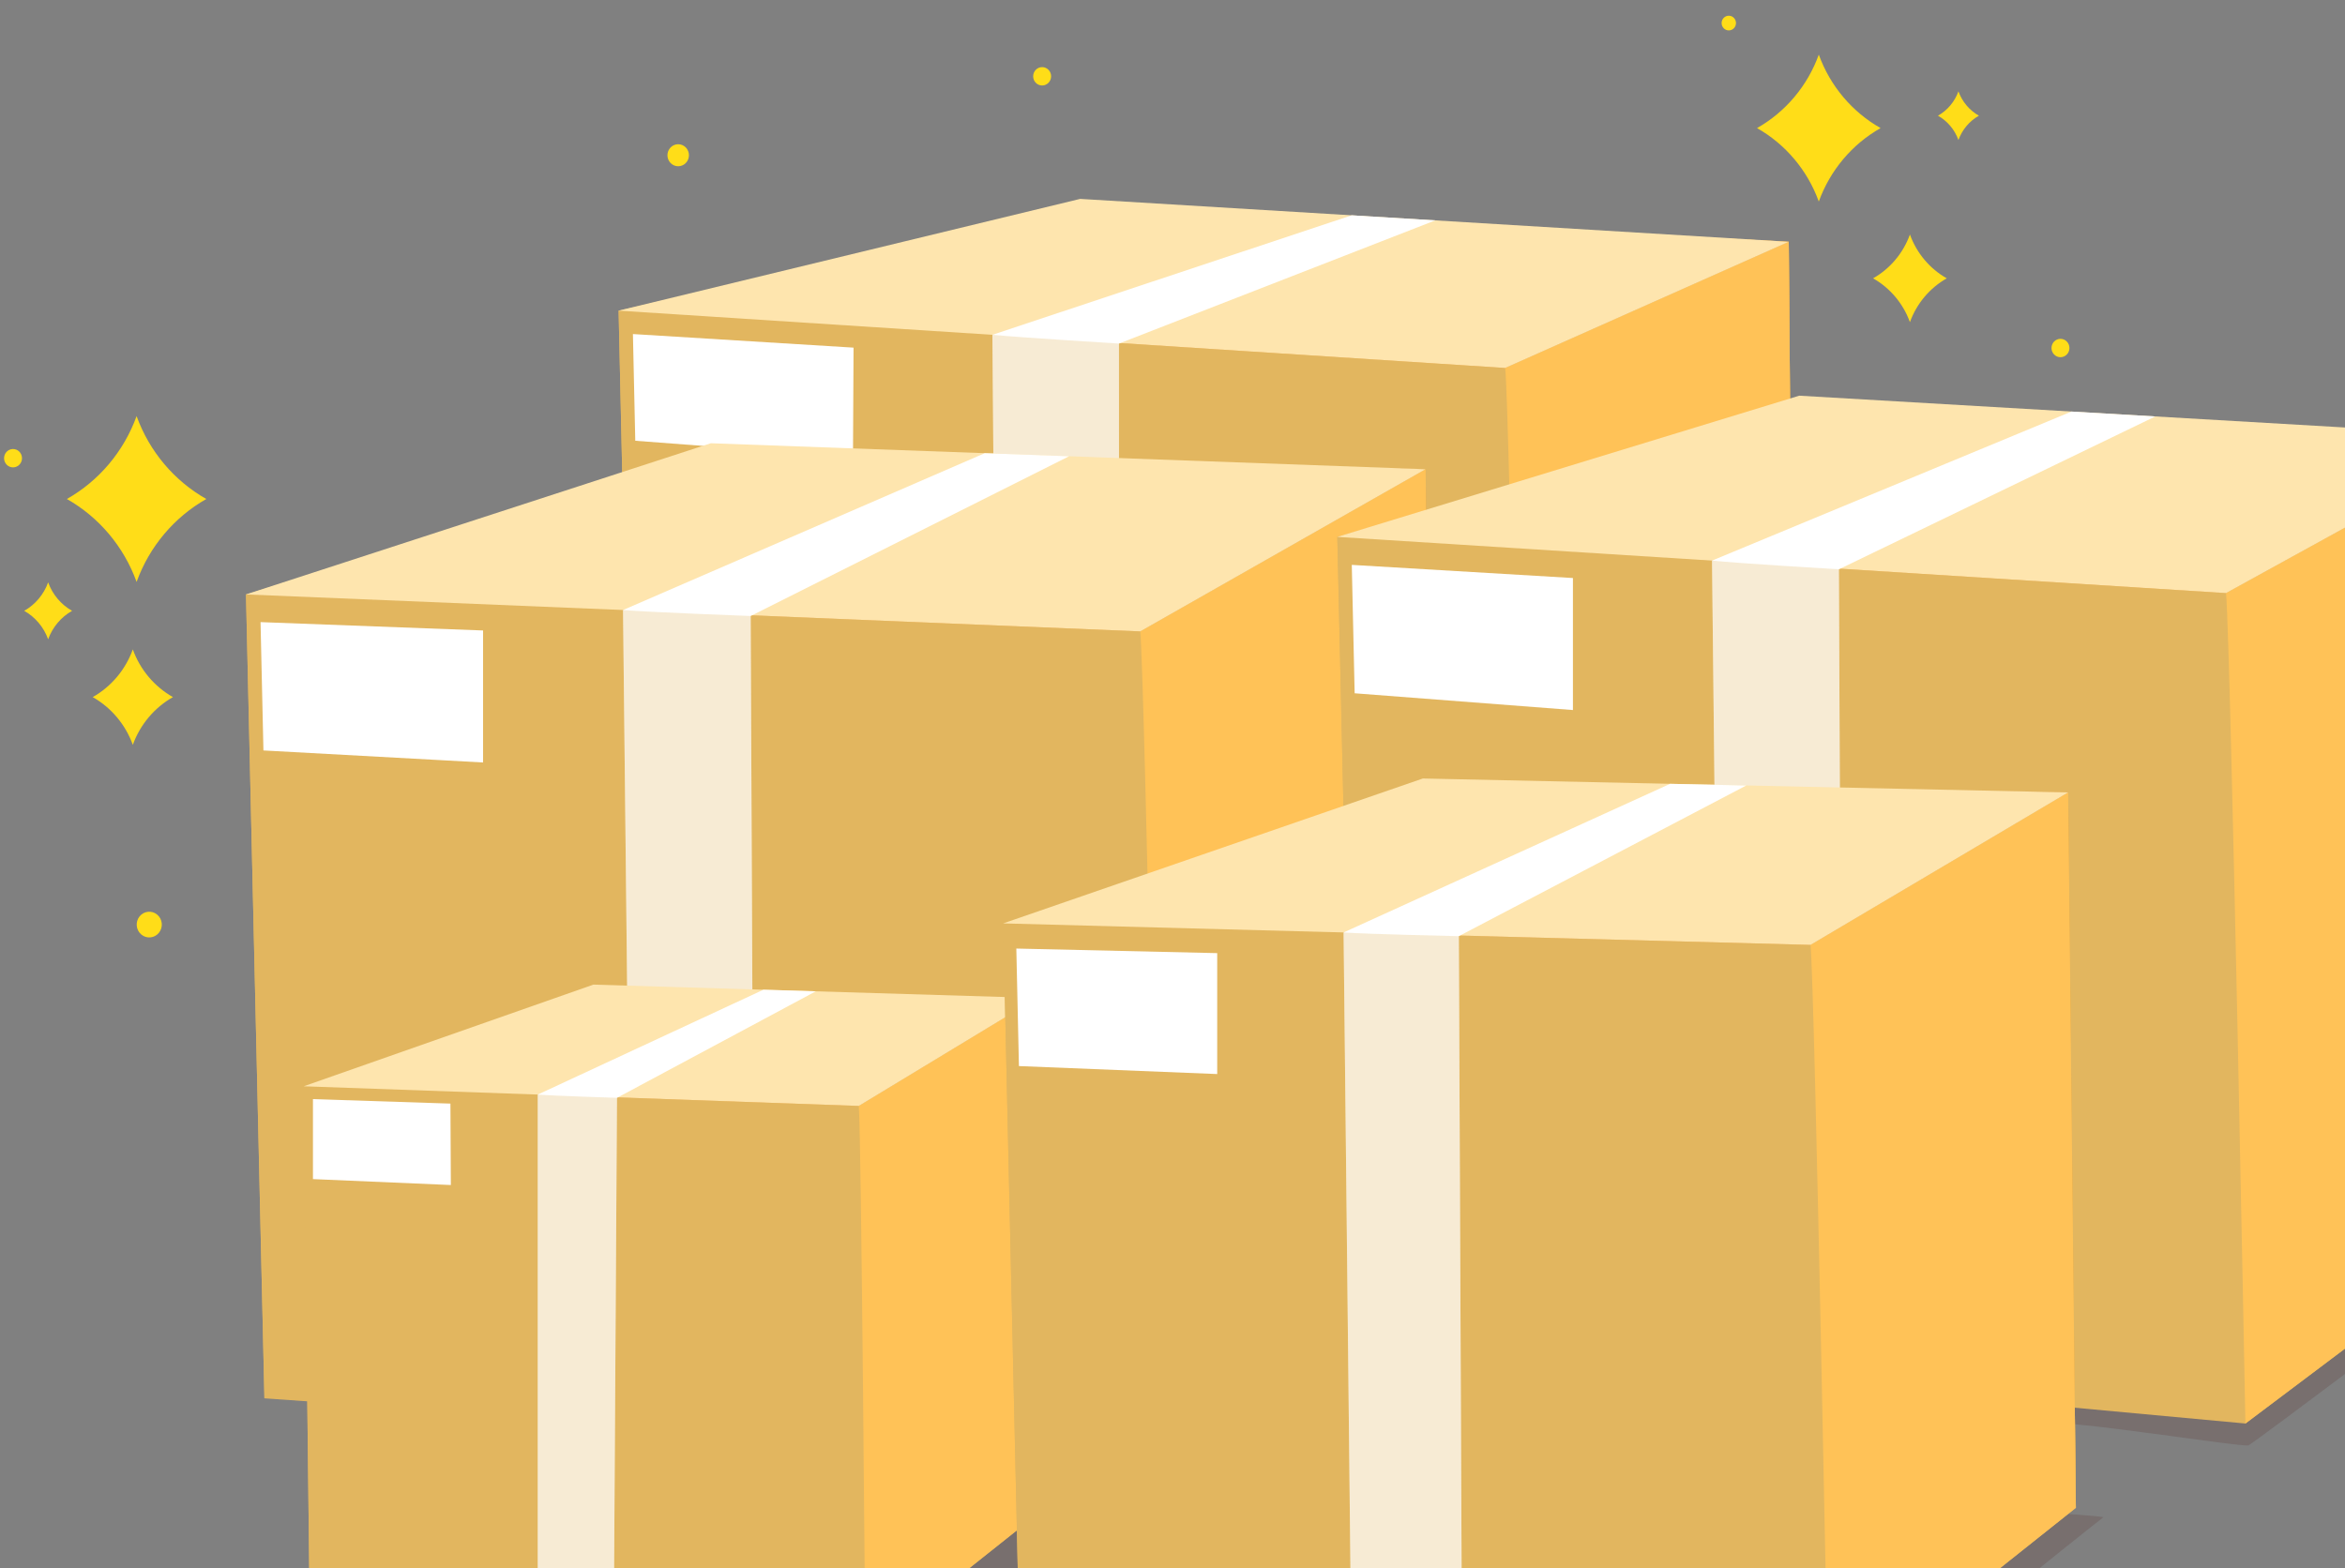 <svg width="145" height="97" viewBox="0 0 145 97" fill="none" xmlns="http://www.w3.org/2000/svg">
<rect x="0" y="0" width="145" height="97" fill="#808080" stroke="none"/>
<path d="M19.512 84.717C18.4 83.863 17.488 84.517 17.322 84.032C17.398 84.203 16.594 85.13 16.483 85.511C17.597 85.663 19.056 85.808 19.575 85.808C19.859 85.808 19.661 84.831 19.512 84.717Z" fill="#470C07"/>
<path d="M21.37 93.763C20.816 94.653 20.166 95.482 19.603 96.356L20.674 96.491C21.072 96.022 21.423 95.568 21.668 95.156C21.759 95.002 21.645 94.471 21.371 93.763H21.37Z" fill="#470C07"/>
<g style="mix-blend-mode:multiply" opacity="0.15">
<path d="M153.461 75.036C149.86 78.191 139.92 83.334 139.11 84.282C138.289 85.243 136.332 84.875 127.305 84.4C127.117 84.266 124.982 93.599 124.027 94.544C121.956 96.595 119.798 98.553 117.308 100.058C112.338 103.063 106.489 103.866 100.815 104.084C88.604 104.553 76.259 103.53 64.204 101.474C64.214 101.393 64.224 101.312 64.235 101.231C62.848 102.43 61.135 103.617 61.182 103.617C61.206 103.617 78.573 104.841 92.942 105.757C103.026 106.399 113.784 107.195 114.289 106.651C115.021 105.861 129.732 94.055 130.047 93.849C130.174 93.766 126.829 93.584 125.771 93.476C125.639 93.462 126.724 88.205 126.958 88.075C127.559 87.741 138.759 89.54 139.038 89.387C139.529 89.119 151.76 79.905 156.016 76.678C156.086 76.625 157.165 75.79 157.224 75.733C156.321 75.314 154.367 75.448 153.462 75.035L153.461 75.036Z" fill="#470C07"/>
</g>
<g style="mix-blend-mode:multiply" opacity="0.15">
<path d="M60.739 94.799C58.754 97.425 56.057 99.313 52.819 99.866C48.911 100.533 44.65 99.507 40.766 99.019L22.008 97.35C19.861 99.201 18.128 100.532 18.28 100.589C18.28 100.589 54.732 103.324 54.761 103.306C55.52 102.834 61.505 97.702 61.913 97.767C62.254 97.822 63.604 97.066 65.041 97.242C65.14 96.47 64.929 97.39 65.029 96.618C65.302 94.491 62.025 93.098 60.74 94.798L60.739 94.799Z" fill="#470C07"/>
</g>
<path d="M110.926 55.101L68.346 50.983L39.174 60.543L38.25 19.212L66.793 12.713L110.606 14.953L110.926 55.101Z" fill="#E2B65F"/>
<g style="mix-blend-mode:multiply">
<path d="M66.793 12.713L68.346 50.982L110.926 55.101L110.606 14.952L66.793 12.713Z" fill="#E0962B"/>
</g>
<path d="M94.054 65.432L39.174 60.543L38.25 19.212L93.072 22.758L110.606 14.953L110.928 55.098L94.054 65.432Z" fill="#E2B65F"/>
<g style="mix-blend-mode:multiply">
<path d="M110.606 14.952L93.072 22.757C93.35 25.573 94.054 65.431 94.054 65.431L110.928 55.098L110.605 14.952H110.606Z" fill="#FFC257"/>
</g>
<path d="M93.072 22.758L38.25 19.212L66.79 12.301L110.606 14.953L93.072 22.758Z" fill="#FEE5AE"/>
<path d="M61.698 62.549L69.201 63.218L69.189 21.249L88.751 13.629L83.58 13.317L61.364 20.707L61.698 62.549Z" fill="white"/>
<g opacity="0.27">
<path d="M61.364 20.707L61.698 62.549L69.201 63.218L69.189 21.249C69.189 21.249 62.944 20.866 61.364 20.707Z" fill="#E2B65F"/>
</g>
<path d="M52.743 28.282L39.281 27.259L39.136 20.66L52.778 21.5L52.743 28.282Z" fill="white"/>
<path d="M88.676 77.337L45.718 73.918L16.35 86.482L15.21 36.764L43.959 27.908L88.15 29.02L88.676 77.337Z" fill="#E2B65F"/>
<g style="mix-blend-mode:multiply">
<path d="M43.959 27.908L45.718 73.918L88.676 77.337L88.15 29.02L43.959 27.908Z" fill="#E0962B"/>
</g>
<path d="M71.715 90.382L16.35 86.482L15.21 36.764L70.508 39.05L88.15 29.02L88.678 77.333L71.715 90.382Z" fill="#E2B65F"/>
<g style="mix-blend-mode:multiply">
<path d="M88.15 29.02L70.508 39.05C70.803 42.429 71.715 90.382 71.715 90.382L88.678 77.333L88.15 29.02Z" fill="#FFC257"/>
</g>
<path d="M70.508 39.05L15.21 36.764L43.954 27.413L88.15 29.02L70.508 39.05Z" fill="#FEE5AE"/>
<path d="M39.073 88.082L46.643 88.616L46.417 38.097L66.106 28.218L60.889 28.029L38.525 37.728L39.073 88.082Z" fill="white"/>
<g opacity="0.27">
<path d="M38.525 37.728L39.073 88.082L46.643 88.616L46.418 38.098C46.418 38.098 40.119 37.864 38.526 37.728L38.525 37.728Z" fill="#E2B65F"/>
</g>
<path d="M27.14 47.007L16.289 46.413L16.11 38.476L29.87 38.993V47.157L27.14 47.007Z" fill="white"/>
<path d="M155.699 75.36L113.009 71.016L83.824 82.947L82.69 33.205L111.261 24.968L155.176 27.032L155.699 75.36Z" fill="#E2B65F"/>
<g style="mix-blend-mode:multiply">
<path d="M111.261 24.968L113.009 71.016L155.699 75.36L155.176 27.032L111.261 24.968Z" fill="#E0962B"/>
</g>
<path d="M138.844 88.04L83.824 82.947L82.69 33.205L137.644 36.682L155.176 27.033L155.701 75.357L138.844 88.04Z" fill="#E2B65F"/>
<g style="mix-blend-mode:multiply">
<path d="M155.176 27.033L137.645 36.682C137.938 40.068 138.843 88.04 138.843 88.04L155.7 75.357L155.176 27.033H155.176Z" fill="#FFC257"/>
</g>
<path d="M137.644 36.682L82.69 33.205L111.255 24.472L155.176 27.032L137.644 36.682Z" fill="#FEE5AE"/>
<path d="M106.406 85.037L113.928 85.733L113.705 35.21L133.27 25.756L128.086 25.454L105.861 34.671L106.406 85.037Z" fill="white"/>
<g opacity="0.27">
<path d="M105.861 34.671L106.405 85.037L113.927 85.733L113.704 35.21C113.704 35.21 107.444 34.84 105.86 34.671H105.861Z" fill="#E2B65F"/>
</g>
<path d="M97.26 43.914L83.763 42.877L83.586 34.936L97.26 35.749V43.914Z" fill="white"/>
<path d="M64.126 93.446L37.473 91.422L19.151 99.822L18.779 67.183L36.692 61.22L64.126 61.723V93.446Z" fill="#E2B65F"/>
<g style="mix-blend-mode:multiply">
<path d="M36.692 61.22L37.473 91.422L64.126 93.446V61.724L36.692 61.22Z" fill="#E0962B"/>
</g>
<path d="M53.505 102.099L19.151 99.822L18.779 67.183L53.103 68.399L64.126 61.723L64.257 93.55L53.505 102.099Z" fill="#E2B65F"/>
<g style="mix-blend-mode:multiply">
<path d="M64.126 61.723L53.103 68.399C53.264 70.617 53.506 102.099 53.506 102.099L64.257 93.552L64.126 61.723Z" fill="#FFC257"/>
</g>
<path d="M53.103 68.399L18.779 67.183L36.692 60.895L64.126 61.723L53.103 68.399Z" fill="#FEE5AE"/>
<path d="M33.251 100.757L37.948 101.068L38.15 67.898L50.443 61.31L47.205 61.212L33.251 67.696V100.757Z" fill="white"/>
<g opacity="0.27">
<path d="M33.251 67.696V100.757L37.948 101.068L38.15 67.897C38.15 67.897 34.24 67.776 33.251 67.696Z" fill="#E2B65F"/>
</g>
<path d="M27.878 73.29L19.351 72.924V67.977L27.852 68.254L27.878 73.29Z" fill="white"/>
<path d="M128.357 93.258L89.573 90.719L63.059 102.632L62.029 57.109L87.985 48.6L127.882 49.009L128.357 93.258Z" fill="#E2B65F"/>
<g style="mix-blend-mode:multiply">
<path d="M87.985 48.6L89.573 90.719L128.357 93.258L127.882 49.009L87.985 48.6Z" fill="#E0962B"/>
</g>
<path d="M113.043 105.441L63.059 102.632L62.029 57.109L111.954 58.439L127.882 49.009L128.358 93.254L113.043 105.441Z" fill="#E2B65F"/>
<g style="mix-blend-mode:multiply">
<path d="M127.882 49.009L111.955 58.439C112.221 61.53 113.044 105.44 113.044 105.44L128.359 93.254L127.882 49.009Z" fill="#FFC257"/>
</g>
<path d="M111.954 58.439L62.029 57.109L87.98 48.147L127.882 49.009L111.954 58.439Z" fill="#FEE5AE"/>
<path d="M83.575 103.785L90.408 104.169L90.205 57.899L107.98 48.579L103.27 48.477L83.079 57.67L83.575 103.785Z" fill="white"/>
<g opacity="0.27">
<path d="M83.079 57.67L83.574 103.785L90.408 104.169L90.205 57.899C90.205 57.899 84.518 57.772 83.079 57.67Z" fill="#E2B65F"/>
</g>
<path d="M75.265 66.427L63.004 65.933L62.843 58.665L75.265 58.948V66.427Z" fill="white"/>
<path d="M4.134 30.862C6.11 29.746 7.654 27.928 8.446 25.735C9.238 27.928 10.782 29.746 12.758 30.862C10.782 31.979 9.238 33.797 8.446 35.99C7.654 33.797 6.11 31.979 4.134 30.862Z" fill="#FFDD18"/>
<path d="M1.497 37.778C2.176 37.395 2.705 36.771 2.977 36.018C3.248 36.771 3.779 37.395 4.457 37.778C3.779 38.161 3.249 38.785 2.977 39.538C2.705 38.785 2.175 38.161 1.497 37.778Z" fill="#FFDD18"/>
<path d="M119.832 7.155C120.412 6.828 120.865 6.294 121.097 5.651C121.33 6.294 121.783 6.828 122.362 7.155C121.782 7.483 121.329 8.016 121.097 8.66C120.865 8.016 120.412 7.483 119.832 7.155Z" fill="#FFDD18"/>
<path d="M115.819 17.214C116.863 16.625 117.679 15.664 118.098 14.505C118.516 15.663 119.332 16.625 120.376 17.214C119.332 17.805 118.516 18.765 118.098 19.924C117.679 18.766 116.863 17.805 115.819 17.214Z" fill="#FFDD18"/>
<path d="M5.732 43.114C6.869 42.473 7.757 41.426 8.213 40.165C8.668 41.426 9.557 42.473 10.694 43.114C9.557 43.757 8.668 44.804 8.213 46.065C7.757 44.804 6.869 43.757 5.732 43.114Z" fill="#FFDD18"/>
<path d="M108.643 7.922C110.393 6.933 111.762 5.322 112.463 3.379C113.165 5.322 114.533 6.933 116.284 7.922C114.533 8.911 113.166 10.522 112.463 12.465C111.762 10.523 110.393 8.912 108.643 7.922Z" fill="#FFDD18"/>
<path d="M1.353 28.429C1.402 28.12 1.197 27.828 0.895 27.778C0.593 27.728 0.308 27.938 0.259 28.247C0.21 28.557 0.415 28.849 0.717 28.899C1.019 28.949 1.304 28.739 1.353 28.429Z" fill="#FFDD18"/>
<path d="M106.898 1.881C107.143 1.881 107.342 1.677 107.342 1.426C107.342 1.175 107.143 0.972 106.898 0.972C106.653 0.972 106.454 1.175 106.454 1.426C106.454 1.677 106.653 1.881 106.898 1.881Z" fill="#FFDD18"/>
<path d="M42.488 9.979C42.692 9.666 42.609 9.243 42.304 9.035C41.998 8.826 41.586 8.911 41.382 9.224C41.178 9.537 41.261 9.959 41.566 10.168C41.872 10.377 42.285 10.292 42.488 9.979Z" fill="#FFDD18"/>
<path d="M9.829 57.687C10.101 57.347 10.053 56.846 9.721 56.568C9.39 56.289 8.9 56.339 8.629 56.678C8.357 57.018 8.405 57.519 8.737 57.797C9.068 58.076 9.557 58.026 9.829 57.687Z" fill="#FFDD18"/>
<path d="M127.407 22.092C127.713 22.092 127.961 21.838 127.961 21.524C127.961 21.21 127.713 20.956 127.407 20.956C127.1 20.956 126.852 21.21 126.852 21.524C126.852 21.838 127.1 22.092 127.407 22.092Z" fill="#FFDD18"/>
<path d="M64.439 5.287C64.746 5.287 64.994 5.033 64.994 4.719C64.994 4.406 64.746 4.151 64.439 4.151C64.133 4.151 63.885 4.406 63.885 4.719C63.885 5.033 64.133 5.287 64.439 5.287Z" fill="#FFDD18"/>
</svg>
